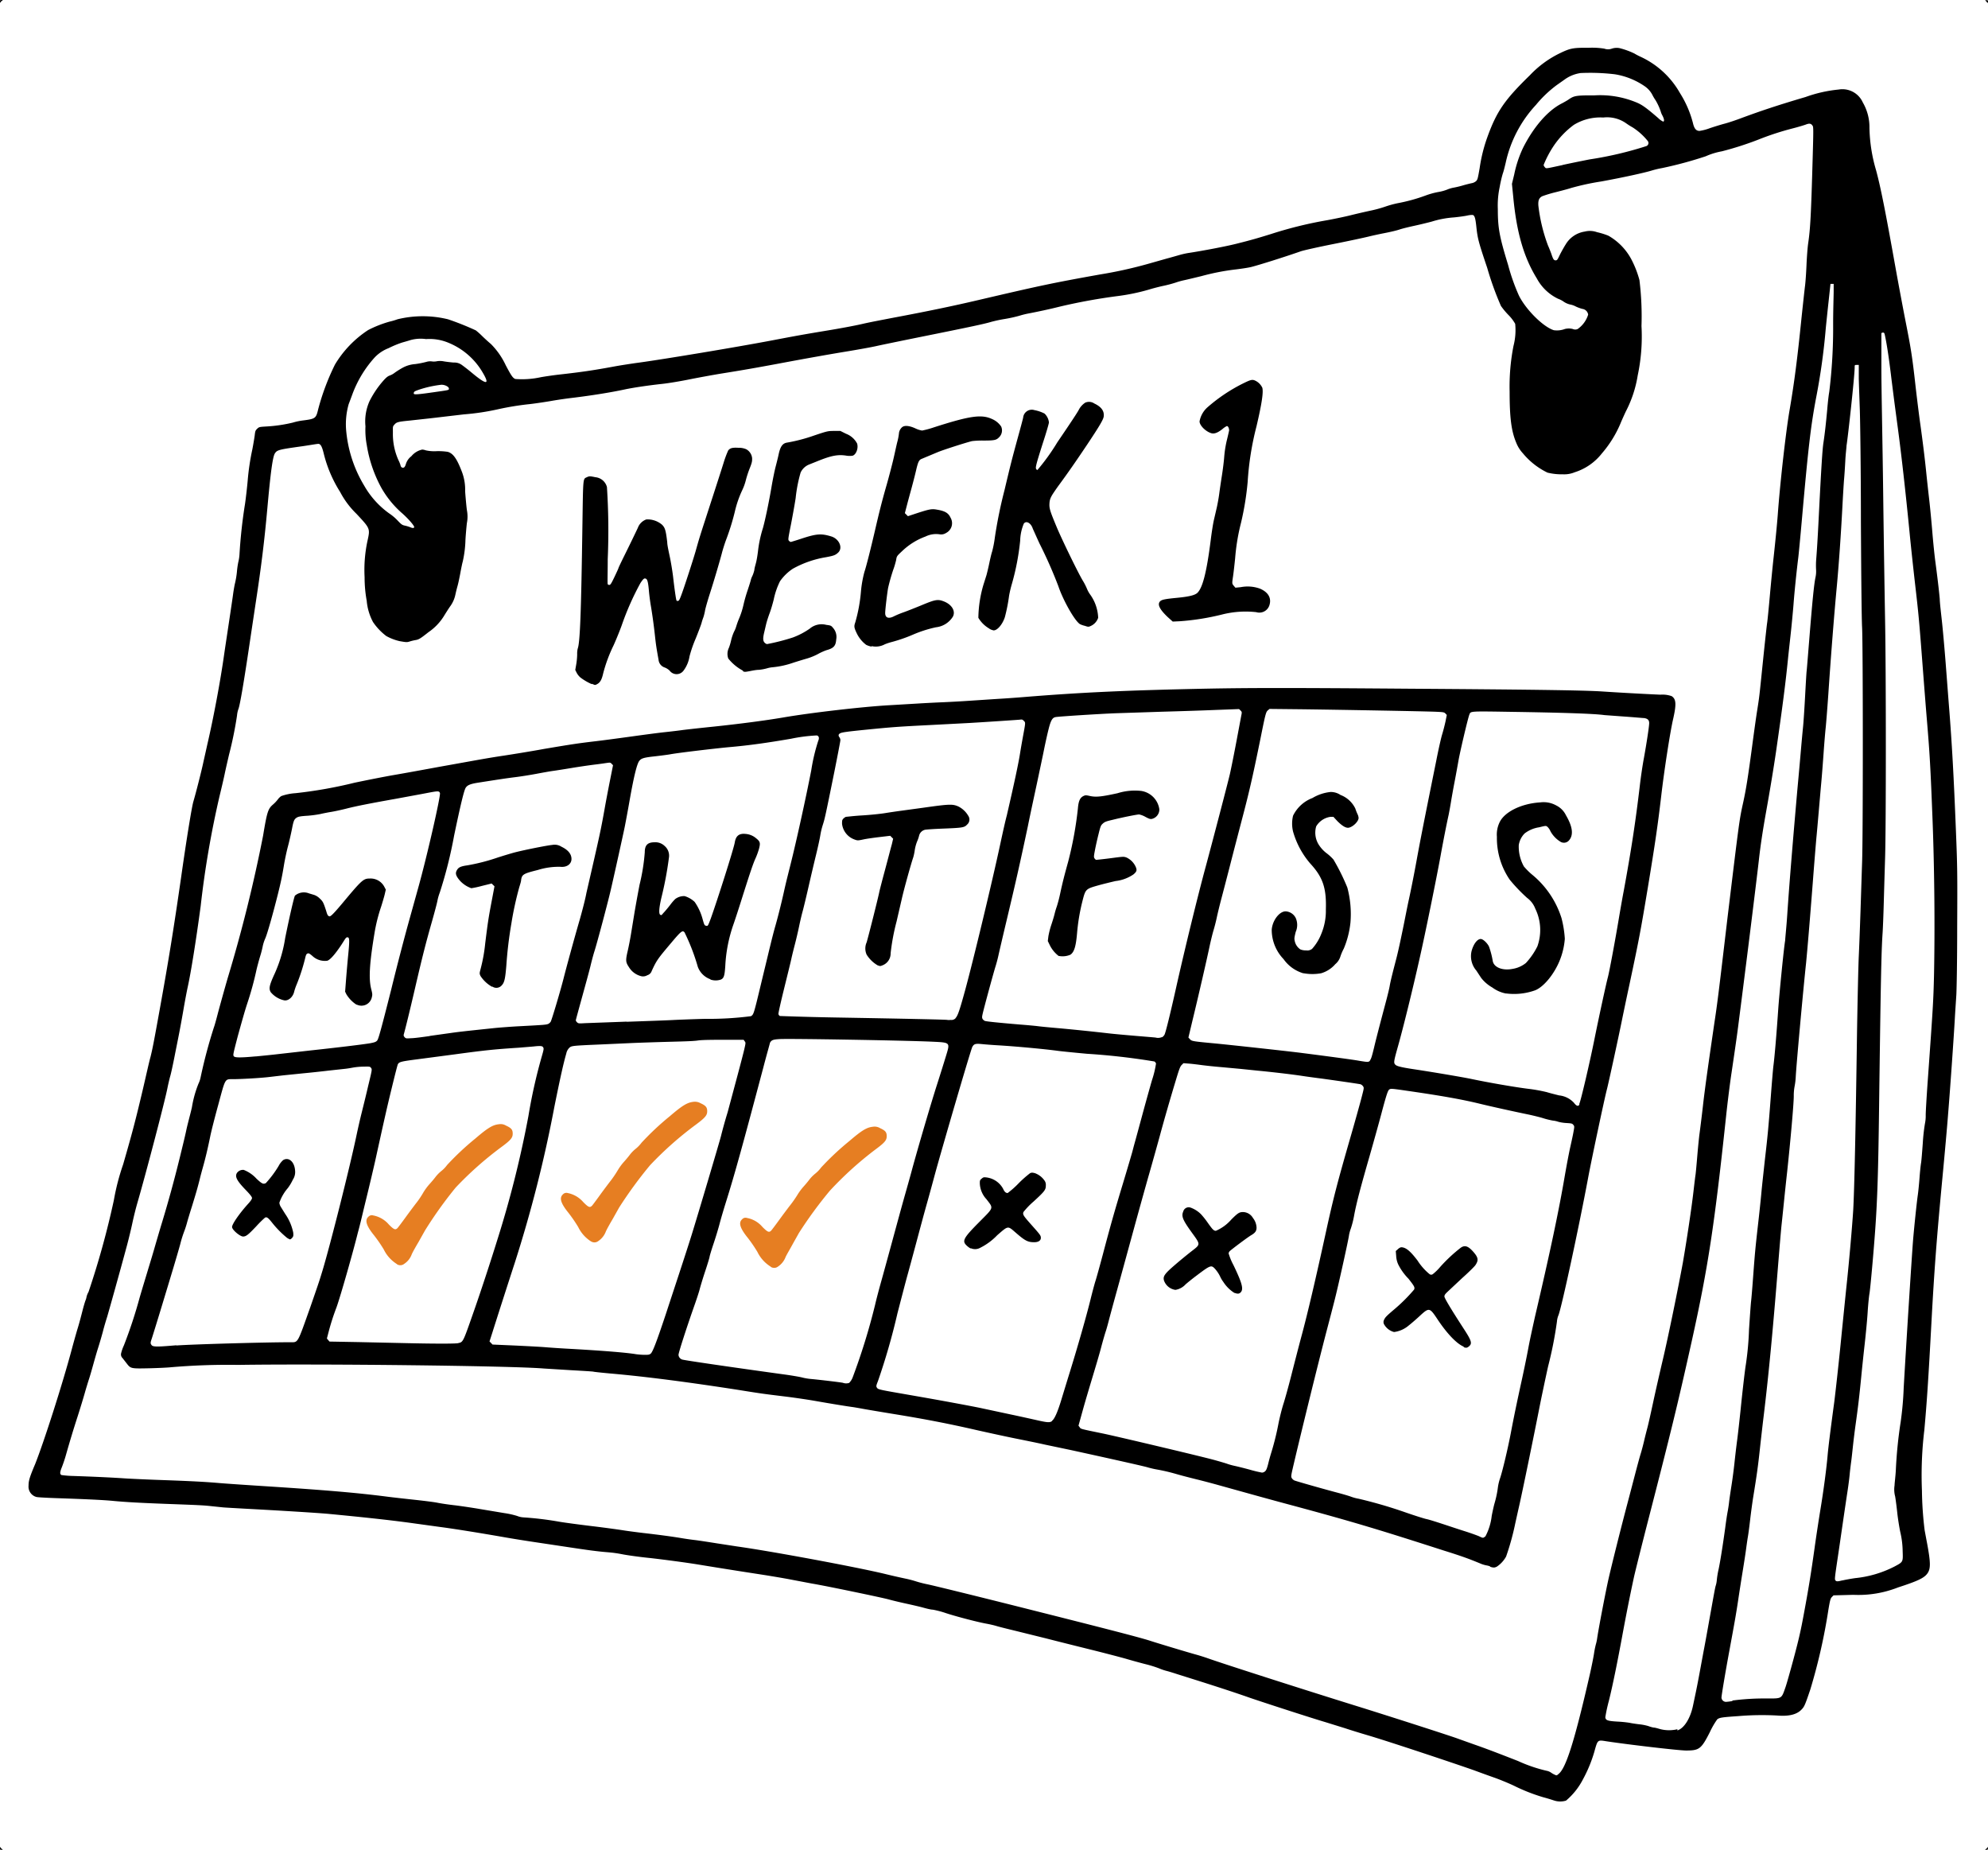 <svg id="Layer_1" data-name="Layer 1" xmlns="http://www.w3.org/2000/svg" viewBox="0 0 300 279.09"><defs><style>.cls-1{fill:#e67e22;}</style></defs><path d="M448.86,489.2c0-.2,0-.21.09-.09a.69.69,0,0,0,.24.24c.13.08.11.09-.09.1s-.25,0-.24-.25Zm299.66.15a.69.69,0,0,0,.24-.24c.08-.12.09-.11.09.09s0,.25-.24.25-.22,0-.09-.1ZM683.34,482c-.35-.12-1.06-.34-1.6-.48a27.35,27.35,0,0,1-4.42-1.74c-.87-.41-2.17-.94-2.88-1.19s-2.13-.76-3.15-1.14c-2.83-1-12.93-4.37-16-5.27-1.09-.32-2.65-.8-3.45-1.07l-3-.93c-2.09-.62-8.16-2.58-11.3-3.64-2.82-1-6.7-2.23-8.77-2.88l-2.35-.74c-.58-.19-1.3-.41-1.6-.48a8.33,8.33,0,0,1-1.06-.37,17.83,17.83,0,0,0-2-.62c-.83-.21-2.13-.57-2.88-.79s-3.23-.87-5.49-1.43-5.26-1.31-6.65-1.67l-4.65-1.15c-1.17-.28-2.45-.6-2.84-.72s-1.06-.27-1.5-.35c-1.31-.23-4.6-1.09-6.12-1.59a14,14,0,0,0-2-.53c-.29,0-1-.18-1.5-.32s-1.73-.42-2.65-.62-2.07-.48-2.57-.62c-.85-.24-9.25-2-11.53-2.38l-3.11-.59c-1.13-.22-3.22-.57-4.65-.79-3.78-.58-6.83-1.07-9.2-1.46-1.94-.32-5.19-.75-7.36-1-1.61-.16-3.58-.43-4.45-.61a18.3,18.3,0,0,0-2-.27c-1.61-.13-2.94-.31-6.24-.81l-5-.75c-1.14-.17-3.1-.48-4.34-.7-3.78-.66-7.56-1.27-9.7-1.55l-4.21-.58c-3.73-.52-8.46-1-12.76-1.41-1.67-.15-7-.48-12.23-.76-1.78-.1-3.43-.19-3.67-.22l-1.64-.17c-1.28-.14-1.71-.16-7.09-.36-3.89-.15-5.88-.26-7.8-.44-1.41-.14-4-.26-8.37-.41-1.56-.05-3-.13-3.19-.18a1.61,1.61,0,0,1-1.2-1.73c0-.73.17-1.29,1-3.25,1.35-3.41,4.06-11.89,5.44-17,.34-1.28.79-2.88,1-3.56s.51-1.82.69-2.53.4-1.44.48-1.63a2.17,2.17,0,0,0,.14-.5,2.8,2.8,0,0,1,.3-.74,126.75,126.75,0,0,0,3.82-13.83,34.42,34.42,0,0,1,1.4-5.4c1.41-4.88,1.87-6.65,2.95-11.21.51-2.17,1-4.4,1.18-5,.31-1.25.5-2.22,1.41-7.27,1.32-7.3,2.07-11.94,3.2-19.76.85-6,1.63-10.74,1.86-11.51.38-1.29,1.17-4.39,1.46-5.72.17-.78.45-2,.62-2.79.95-4.06,2-9.67,2.57-13.73.13-.9.45-3,.71-4.74s.54-3.6.62-4.21.22-1.43.32-1.82a13.18,13.18,0,0,0,.27-1.63,13,13,0,0,1,.21-1.49A6.33,6.33,0,0,0,485,294a75.87,75.87,0,0,1,.84-7.64c.13-.91.31-2.49.4-3.52a36.5,36.5,0,0,1,.7-4.68c.15-.78.31-1.74.36-2.12.07-.65.11-.74.38-1s.34-.27,1.3-.33a22.25,22.25,0,0,0,4.07-.59,9.13,9.13,0,0,1,1.5-.32c1.91-.24,2-.32,2.32-1.67a35.62,35.62,0,0,1,2.54-6.77,16.09,16.09,0,0,1,5-5.2,17,17,0,0,1,3.26-1.28,9.6,9.6,0,0,0,1.18-.35,16.08,16.08,0,0,1,7.61,0,41.92,41.92,0,0,1,4.21,1.68,11.35,11.35,0,0,1,1,.9c.44.42,1,.93,1.26,1.14a11.34,11.34,0,0,1,2.25,3.22c.84,1.59,1.06,1.91,1.44,2.07a13.32,13.32,0,0,0,3.86-.27c.66-.12,1.92-.3,2.79-.4,3.34-.37,5.2-.65,8.08-1.18.94-.18,2.75-.46,4-.63,3.8-.52,14.67-2.33,19.84-3.31,3.89-.74,4.82-.91,8.5-1.52,1.78-.29,4.17-.73,5.32-1s3.26-.66,4.69-.94c5.34-1,9.27-1.83,12.76-2.65,9.37-2.19,11.2-2.58,18.34-3.86a65.49,65.49,0,0,0,7.13-1.56l2.93-.83c.68-.18,1.58-.44,2-.56a12,12,0,0,1,1.46-.32c1.81-.27,5.72-1,7.34-1.43,2-.5,3-.79,5-1.41a61.07,61.07,0,0,1,8.5-2.09c1.2-.22,2.8-.56,3.55-.75s2.05-.49,2.88-.67a18.75,18.75,0,0,0,2.27-.61,15.33,15.33,0,0,1,1.91-.53,26,26,0,0,0,4.19-1.15,11.56,11.56,0,0,1,1.94-.54,6.71,6.71,0,0,0,1.33-.36,4.82,4.82,0,0,1,1-.3,13.85,13.85,0,0,0,1.44-.35c.49-.14,1.06-.28,1.27-.32a1.44,1.44,0,0,0,.64-.29c.25-.23.28-.33.57-2a23.6,23.6,0,0,1,1.15-4.63c1.41-3.91,2.6-5.64,6.43-9.37a15.54,15.54,0,0,1,4.65-3.38c1.47-.7,1.91-.78,4.2-.76a11.52,11.52,0,0,1,2.38.13,1.67,1.67,0,0,0,1.13,0,2.31,2.31,0,0,1,1.16-.08,11.72,11.72,0,0,1,2.24.81,8.92,8.92,0,0,0,.89.47,13.16,13.16,0,0,1,6,5.51,15.8,15.8,0,0,1,1.95,4.5c.2.86.48,1.2,1,1.2a7.6,7.6,0,0,0,1.5-.39c.63-.22,1.67-.54,2.31-.71s1.79-.56,2.57-.86c2.72-1,5.19-1.85,9.61-3.15a20.54,20.54,0,0,1,5-1.13,3.37,3.37,0,0,1,3.65,1.95,7.43,7.43,0,0,1,1,3.84,24.12,24.12,0,0,0,1,6.39c.69,2.56,1.38,6,2.92,14.62.47,2.61,1.15,6.23,1.51,8.06.77,3.91,1,5.09,1.55,10.1.24,2.07.56,4.61.71,5.63.36,2.6.67,5.1.88,7.18.1,1,.3,2.82.45,4.12s.36,3.54.48,5,.32,3.4.44,4.3c.29,2.16.56,4.42.67,5.67,0,.56.2,2.17.35,3.59s.39,4.14.54,6.07.36,4.73.48,6.24c.47,5.86.74,10.78,1.07,19.09.22,5.46.23,6.28.19,14.57,0,5.15-.08,9.37-.13,10.2s-.17,2.49-.24,3.81c-.16,2.72-.64,9.72-1,14.13-.12,1.63-.5,5.88-.84,9.44-.9,9.47-1.25,14.16-1.68,22.1-.45,8.4-.7,12.15-1.07,16.17a56.71,56.71,0,0,0-.36,9.1,53.66,53.66,0,0,0,.41,6c.07.37.24,1.3.39,2.08.51,2.78.53,3.69.05,4.4s-1.45,1.17-4.47,2.15a16.31,16.31,0,0,1-6.72,1.11l-3,.08-.25.25c-.21.23-.27.42-.52,1.89a87.12,87.12,0,0,1-2.73,12.05c-.81,2.4-.91,2.63-1.38,3.09-.69.69-1.83,1-3.63.85a42.3,42.3,0,0,0-5.87.09c-2.48.17-2.82.22-3.17.49a11.89,11.89,0,0,0-1.12,1.94c-1.29,2.53-1.59,2.76-3.58,2.76-1.1,0-8.7-.89-12-1.39-1.39-.22-1.33-.28-1.87,1.66a20.8,20.8,0,0,1-1.71,4.11,10.41,10.41,0,0,1-2.54,3.18,3,3,0,0,1-2-.09Zm.51-3.87c1.18-.5,2.51-4.59,4.93-15.17.24-1.07.53-2.48.63-3.14a13.23,13.23,0,0,1,.27-1.35,6.66,6.66,0,0,0,.21-1c.22-1.48,1.26-6.92,1.7-8.87s1.88-7.72,2.91-11.6c.37-1.39.88-3.36,1.15-4.39s.62-2.34.8-2.92.41-1.48.53-2,.34-1.39.49-1.95.54-2.32.88-3.9,1-4.48,1.46-6.43c.84-3.56,2.3-10.73,3-14.53.59-3.41,1.31-8.19,1.6-10.72.15-1.31.29-2.45.31-2.52s.14-1.31.26-2.76.28-3,.35-3.5.3-2.31.5-4.06c.33-3,1-7.54,1.72-12.5.46-3,.64-4.45,2-16,1.82-15,1.77-14.67,2.39-17.5.42-1.95.68-3.56,1.29-8.09.29-2.19.64-4.72.79-5.63.35-2.24.3-1.83.89-7.59.29-2.83.57-5.38.62-5.67s.23-2.09.4-4,.41-4.35.53-5.45c.33-3,.56-5.39.67-6.82.35-4.82,1.21-12.43,1.76-15.68.73-4.23,1.2-7.87,1.82-14,.23-2.17.47-4.38.54-4.91s.17-1.94.22-3.13.16-2.67.26-3.33c.32-2.19.43-4.25.67-12.77.12-4.23.12-4.71,0-4.9-.23-.36-.47-.41-1-.21-.25.1-1.15.37-2,.59a42.26,42.26,0,0,0-5.16,1.68,48.58,48.58,0,0,1-5.54,1.78,10.61,10.61,0,0,0-2.44.75,60,60,0,0,1-6.54,1.77,14.78,14.78,0,0,0-1.64.39c-1.07.33-4.4,1.06-7.59,1.64a37.8,37.8,0,0,0-4.6,1c-.15.06-1.1.32-2.12.58a19.79,19.79,0,0,0-2.16.64c-.5.24-.66.64-.6,1.44a25.41,25.41,0,0,0,1.45,6c.19.42.41,1,.5,1.24.27.83.38,1,.65,1s.31-.16.72-1c.27-.51.62-1.13.78-1.37A4.06,4.06,0,0,1,688,245.3a3.19,3.19,0,0,1,1.86.09,11,11,0,0,1,1.71.53,8.94,8.94,0,0,1,3.44,3.51,15.2,15.2,0,0,1,1.25,3.18,44.66,44.66,0,0,1,.31,6.95A28.32,28.32,0,0,1,696,267a17.8,17.8,0,0,1-1.8,5.45c-.26.56-.63,1.37-.8,1.8a17,17,0,0,1-2.8,4.51,8.43,8.43,0,0,1-4.1,2.85,4.14,4.14,0,0,1-1.81.31,8.88,8.88,0,0,1-2.3-.25,11,11,0,0,1-3.72-2.92,5.12,5.12,0,0,1-1-1.59c-.74-1.75-1-3.75-1-7.73a31.83,31.83,0,0,1,.58-6.86,9.53,9.53,0,0,0,.26-3.35,6.17,6.17,0,0,0-1-1.32,10.89,10.89,0,0,1-1.15-1.38,45.73,45.73,0,0,1-2.07-5.74c-1.32-3.92-1.45-4.42-1.64-6.2-.14-1.31-.25-1.68-.54-1.79a3.15,3.15,0,0,0-.82.09c-.37.08-1.28.21-2,.28a14.54,14.54,0,0,0-3.36.63c-.59.16-1.74.44-2.57.62s-1.87.43-2.31.58-1.43.38-2.21.53-1.88.39-2.44.53-2.91.65-5.23,1.11-4.51.95-5,1.11c-2.36.83-6.39,2.1-7.53,2.38-.41.1-1.45.26-2.3.36a35,35,0,0,0-5.14,1c-1,.24-2.13.52-2.61.62a10.89,10.89,0,0,0-1.33.37,18.55,18.55,0,0,1-1.81.48c-.75.16-1.73.42-2.17.56a30.82,30.82,0,0,1-4.84,1,86.39,86.39,0,0,0-8.73,1.6c-1.37.35-3.4.78-4.56,1a12.86,12.86,0,0,0-1.46.36,21.26,21.26,0,0,1-2.17.48,20.37,20.37,0,0,0-2.11.45c-.95.29-3.11.75-10.16,2.17-3.17.64-6.38,1.3-7.13,1.47s-2.59.5-4.08.75c-2.88.47-6.38,1.09-10.9,1.94-3.34.62-5.17.94-8.42,1.46-1.34.22-3.53.62-4.87.89s-3.12.57-4.07.67c-2.13.23-4.4.57-5.66.84-2.08.45-5.15.94-8,1.28-.85.1-2.21.3-3,.44s-2.3.37-3.32.49a42.78,42.78,0,0,0-4.66.75,36.51,36.51,0,0,1-5.29.8l-4.94.58-3.19.35c-1.73.17-2,.23-2.31.58s-.26.28-.26,1.31a9.58,9.58,0,0,0,.84,4.09,4.38,4.38,0,0,1,.31.77.48.48,0,0,0,.2.33c.29.11.46,0,.62-.55a2.35,2.35,0,0,1,.82-1.15,2.9,2.9,0,0,1,1.64-1,2,2,0,0,1,.55.12,6,6,0,0,0,1.63.12,9.5,9.5,0,0,1,1.66.1c.83.23,1.41,1.06,2.18,3.11a7.51,7.51,0,0,1,.45,2.84c.08,1.09.2,2.39.27,2.87a5,5,0,0,1,0,1.9c-.07.57-.17,1.71-.22,2.54a16.66,16.66,0,0,1-.41,3.3c-.07.23-.23,1-.35,1.66s-.31,1.58-.43,2-.26,1-.32,1.28a4.59,4.59,0,0,1-.83,1.86c-.2.29-.58.88-.83,1.29a8.15,8.15,0,0,1-2.41,2.56c-1.26,1-1.48,1.12-2,1.2a7,7,0,0,0-.82.2c-.43.14-.51.13-1.55-.05a7.63,7.63,0,0,1-2-.77,8.9,8.9,0,0,1-2-2.11,8.32,8.32,0,0,1-.95-3.2,19.59,19.59,0,0,1-.32-3.56,20.79,20.79,0,0,1,.43-5.46c.42-1.9.43-1.87-1.64-4.09a13,13,0,0,1-2.48-3.31,19.52,19.52,0,0,1-2.49-5.86c-.28-1.13-.51-1.48-.93-1.39-.12,0-1.1.17-2.17.33-3.67.51-3.92.57-4.26,1.1s-.66,3-1.14,8.33c-.43,4.8-.92,8.79-1.74,14.13-.24,1.59-.66,4.38-.93,6.2-.84,5.67-1.44,9.21-1.68,9.87a3.81,3.81,0,0,0-.22,1,58.05,58.05,0,0,1-1.21,5.93c-.21.9-.51,2.2-.65,2.88s-.48,2.14-.75,3.24a144.27,144.27,0,0,0-2.88,16.74c-.71,5.28-1.47,10-1.95,12.18-.14.63-.42,2.11-.62,3.28s-.5,2.8-.66,3.63-.49,2.46-.72,3.63-.51,2.47-.63,2.88-.31,1.23-.43,1.82c-.36,1.88-3.19,12.7-4.57,17.45-.24.83-.57,2.19-.74,3s-.53,2.3-.79,3.27c-1.19,4.42-2.76,10-3,10.81-.16.49-.44,1.43-.61,2.09s-.51,1.83-.76,2.61-.59,2-.76,2.61-.45,1.6-.61,2.08-.46,1.47-.66,2.18-.68,2.28-1.07,3.5c-.67,2.07-1.11,3.53-1.77,5.84-.15.54-.42,1.33-.59,1.76-.32.79-.33,1.06-.05,1.2a15.49,15.49,0,0,0,1.83.14c2.92.1,5.6.22,7.67.36,1.09.07,3.73.19,5.85.26,4.41.16,6.43.27,8.5.45.81.07,4,.29,7,.48,9.15.59,13.85,1,18.21,1.56.92.12,2.82.33,4.21.48s2.92.34,3.41.44,1.6.27,2.48.37,2.65.36,3.94.58l3.72.62a12.67,12.67,0,0,1,1.93.43,3.07,3.07,0,0,0,1,.22,49.24,49.24,0,0,1,5.41.66c.76.13,3,.43,5,.67s4.05.53,4.61.62,1.9.27,3,.4c2.52.29,4.35.54,5.62.75.57.1,1.52.24,2.13.31s2.09.3,3.28.49l3.19.49c5.21.73,17.68,3.05,22.15,4.11,1,.25,2.46.58,3.14.72a15.71,15.71,0,0,1,1.69.44,17.7,17.7,0,0,0,1.73.44c.7.14,7,1.68,13.91,3.42,11.91,3,17.8,4.5,19.62,5.08,1.25.41,6.11,1.87,7.09,2.13.49.14,1.22.37,1.64.52,2.3.82,14.08,4.6,22.41,7.19,4.39,1.36,14.52,4.61,15.51,5l2.3.82c1.72.6,3.33,1.21,6.6,2.49a22.49,22.49,0,0,0,4.29,1.47,1.78,1.78,0,0,1,.68.27,3.42,3.42,0,0,0,.82.43l.31-.11Zm-10.08-31.43a3.48,3.48,0,0,0-.65-.17,4.53,4.53,0,0,1-.93-.3c-1.46-.6-2.47-1-5.42-1.92-9.32-3-13.37-4.25-22.68-6.76-4-1.07-5.59-1.52-11.49-3.16-.86-.24-2.3-.62-3.2-.84s-2.21-.56-2.91-.76a28.72,28.72,0,0,0-3.22-.75c-.38-.07-.95-.21-1.25-.3-.66-.21-8.8-2-11.6-2.61l-3.86-.81c-1-.23-3.08-.65-4.52-.94s-4-.85-5.74-1.24c-4.36-1-7.75-1.65-12.2-2.38-2.09-.34-4.35-.72-5-.84s-1.4-.25-1.64-.28c-.79-.1-3.58-.56-5.61-.92-1.08-.19-3.11-.49-4.51-.66-3.43-.42-3.52-.43-7.07-1-7.1-1.1-13.79-2-19.38-2.48-1.3-.12-2.41-.24-2.48-.27s-1.57-.12-3.35-.22l-4.21-.26c-4.73-.4-33.27-.73-46.07-.54a100.66,100.66,0,0,0-10.19.36c-.48.05-1.94.12-3.23.15-2.76.06-2.78.05-3.38-.73l-.64-.82a.75.75,0,0,1-.2-.72,6.19,6.19,0,0,1,.42-1.19,70.48,70.48,0,0,0,2.38-7.23c.45-1.54,1-3.33,1.2-4s.63-2.06.93-3.1.87-3,1.28-4.34c.91-3,1.79-6.2,2.62-9.57.34-1.39.81-3.29,1-4.21s.63-2.48.85-3.46a16.52,16.52,0,0,1,1-3.59,4,4,0,0,0,.31-.92,76,76,0,0,1,2-7.53c.1-.25.35-1.15.57-2s.89-3.27,1.49-5.36a221.52,221.52,0,0,0,5.37-21.58c.6-3.61.74-4.05,1.49-4.7a5.17,5.17,0,0,0,.73-.77,2.24,2.24,0,0,1,.52-.51,8.06,8.06,0,0,1,2.17-.44,67.63,67.63,0,0,0,8.91-1.58c2-.42,4.64-.94,5.93-1.16s4.38-.78,6.87-1.24c5.61-1,7.06-1.29,9.75-1.69,1.17-.18,3.88-.61,6-1,4.39-.74,5.07-.84,7.75-1.16,1.05-.12,3.44-.44,5.32-.7s4.19-.57,5.14-.67,2.12-.24,2.61-.31,2.64-.31,4.79-.53c4-.42,7.79-.92,10.45-1.37,4.22-.73,12-1.63,16.08-1.86l4.57-.27c.78-.05,2.37-.13,3.54-.18s2.94-.15,3.94-.22l4.08-.27c1.24-.07,3.21-.21,4.38-.31,8.65-.7,15.47-1,26.89-1.24,7.22-.14,13.08-.14,31.19,0,19,.13,26.42.24,29.06.42,2.07.14,6.35.38,8.7.48a4.18,4.18,0,0,1,1.7.22c.69.45.74,1.21.2,3.56-.45,2-1.33,7.67-1.78,11.56-.49,4.18-.9,7.05-2,13.69-1.07,6.45-1.34,7.9-2.78,14.66-.51,2.36-1,4.74-1.11,5.27-.45,2.26-2.07,9.74-2.31,10.63-.37,1.42-2.3,10.49-2.83,13.34-1.38,7.38-4,19.57-4.48,20.72a3.15,3.15,0,0,0-.22.94,59.45,59.45,0,0,1-1.34,6.78c-.49,2.22-1.07,5-1.28,6.07-.89,4.54-2.61,12.91-3.09,15-.21.93-.49,2.18-.62,2.79a38.64,38.64,0,0,1-1.34,4.8,4.36,4.36,0,0,1-1.4,1.53c-.37.18-.51.17-1.07,0Zm-.8-4.45a8.64,8.64,0,0,0,1-3.2c.13-.66.32-1.53.44-1.93a15.31,15.31,0,0,0,.5-2.42,7.5,7.5,0,0,1,.31-1.28c.35-1,1.17-4.43,1.64-6.9s.89-4.5,1.63-7.87c.27-1.23.73-3.42,1-4.88s.75-3.58,1-4.72c2.29-9.78,3.62-16.07,4.51-21.31.27-1.56.63-3.45.8-4.21s.4-1.79.49-2.3c.17-.91.17-.94,0-1.15s-.24-.23-1-.28a6.27,6.27,0,0,1-1.24-.18,3.69,3.69,0,0,0-.85-.19,11.3,11.3,0,0,1-1.37-.33c-.48-.16-1.51-.41-2.29-.58-2.48-.51-5.89-1.27-7.4-1.64-2.62-.64-5.76-1.2-10.9-1.94-2.32-.34-2.49-.35-2.7-.22s-.36.42-1.2,3.58c-.39,1.48-1.21,4.41-1.81,6.51-1.24,4.31-2,7.09-2.35,9.07a13.89,13.89,0,0,1-.48,1.86,5.5,5.5,0,0,0-.27,1c-.06.58-1.54,7.28-2.1,9.5-.19.78-.79,3.07-1.32,5.09-1.25,4.78-3.9,15.54-5.06,20.53-.26,1.14-.28,1.28-.16,1.5a1,1,0,0,0,.39.36c.27.12,4.59,1.35,6.81,1.93.67.18,1.48.42,1.79.54a6.61,6.61,0,0,0,1.14.3,69.33,69.33,0,0,1,6.88,2c1.43.5,3,1,3.36,1.07s1.45.42,2.31.7,2.37.79,3.36,1.1,2,.68,2.26.8c.56.27.61.28.89,0Zm-3.19-28.7c-1-.38-2.49-1.87-4-4.15-1.19-1.79-1.26-1.8-2.69-.48-.55.51-1.29,1.15-1.63,1.41a4.22,4.22,0,0,1-2.23,1,2.42,2.42,0,0,1-1.53-1.21.71.71,0,0,1,0-.58c.18-.41.33-.58,1.42-1.51a25.57,25.57,0,0,0,3.14-3.11c.14-.34,0-.54-.85-1.63a8.46,8.46,0,0,1-1.55-2.16,3.5,3.5,0,0,1-.31-1.29l-.06-.73.33-.29a1.11,1.11,0,0,1,.47-.28c.7,0,1.36.53,2.48,2a8.7,8.7,0,0,0,1.81,2.05.41.41,0,0,0,.51,0,7.93,7.93,0,0,0,1.12-1.1,23.34,23.34,0,0,1,3.1-2.89c.61-.41,1.11-.25,1.9.65s.76,1.29.29,2c-.13.19-1,1.06-2,1.95l-2.2,2.06c-.37.35-.47.5-.47.71s.79,1.59,2.92,4.87c1.18,1.81,1.3,2.22.79,2.65-.29.24-.42.26-.83.12Zm-30,18.78c.17-.15.28-.43.46-1.13.12-.51.34-1.29.48-1.73a40.77,40.77,0,0,0,1.07-4.34c.2-1,.54-2.32.76-3s.74-2.55,1.15-4.16,1.11-4.34,1.57-6.05c.89-3.28,2.18-8.79,3.69-15.72,1.13-5.15,1.7-7.35,3.68-14.22.72-2.48,1.47-5.19,1.68-6,.39-1.5.39-1.5.22-1.74a.82.82,0,0,0-.37-.29c-.3-.07-3.55-.54-5.87-.86-1.12-.14-2.56-.34-3.19-.44-1.64-.24-4.62-.58-6.42-.75l-2.62-.27-2.83-.26c-1-.08-2.32-.22-3-.31s-1.56-.2-2-.23l-.79-.06-.27.27c-.22.22-.36.58-.81,2.07-.91,3-1.86,6.29-2.51,8.71-.35,1.27-1.06,3.82-1.59,5.67s-1.6,5.7-2.38,8.55-1.87,6.84-2.43,8.86-1.14,4.16-1.29,4.75-.35,1.3-.45,1.59-.43,1.41-.71,2.48-.86,3-1.27,4.36-1.06,3.53-1.44,4.89l-.69,2.49.18.24c.19.27,0,.22,3.54.95,2.07.43,15,3.49,16.82,4,.83.23,1.71.49,1.95.58a9.83,9.83,0,0,0,1.1.3c.37.08,1.39.33,2.27.57a18.37,18.37,0,0,0,1.83.44.74.74,0,0,0,.46-.19Zm-4.63-26.89a5.45,5.45,0,0,1-1.69-1.68,4.13,4.13,0,0,1-.45-.75,5,5,0,0,0-.87-1.29c-.51-.51-.66-.46-2.76,1.13-.56.42-1.28,1-1.6,1.28a2.66,2.66,0,0,1-1.54.84,2.13,2.13,0,0,1-1.73-1.42c-.17-.63.09-1,1.67-2.36.74-.64,1.84-1.54,2.43-2,1.45-1.12,1.45-1,.1-2.87s-1.61-2.45-1.29-3.18a.85.85,0,0,1,1.11-.58,4.25,4.25,0,0,1,1.57,1,12.29,12.29,0,0,1,1,1.26c.71,1,.91,1.24,1.24,1.24a6.45,6.45,0,0,0,2.32-1.69c1-1,1.22-1.14,1.79-1.14a1.77,1.77,0,0,1,1.49.9,2.47,2.47,0,0,1,.54,1.46c0,.49-.21.78-.79,1.12s-3.13,2.26-3.29,2.45a1,1,0,0,0-.14.29,9.15,9.15,0,0,0,.73,1.77c1.39,2.89,1.59,3.75,1,4.21-.2.15-.44.14-.8,0Zm-27.53,19.28c.38-.29.81-1.26,1.35-3,.27-.89.89-2.92,1.38-4.5,1.22-3.95,2.46-8.31,3.09-10.86.29-1.18.63-2.43.75-2.79s.6-2.09,1.07-3.85c1.22-4.61,1.73-6.42,3.1-10.94.67-2.22,1.27-4.27,1.35-4.56s.24-.93.38-1.42.63-2.3,1.09-4,1.15-4.19,1.52-5.47a14.62,14.62,0,0,0,.61-2.52.64.64,0,0,0-.25-.3,100.87,100.87,0,0,0-10.16-1.16c-1.87-.17-3.85-.37-4.38-.44-2.14-.29-6.39-.68-9.08-.84-.91-.05-2-.14-2.48-.19-.93-.09-1.13,0-1.37.43s-4.63,15.5-5.64,19.2c-.25.93-.81,3-1.24,4.52s-1.18,4.33-1.67,6.16-1.05,3.9-1.25,4.61-.87,3.28-1.5,5.71a98.31,98.31,0,0,1-2.94,10.22c-.3.75-.3.82-.1,1.07s.91.33,6.89,1.38c3.7.65,7.65,1.39,8.77,1.63l4.39.94c1.29.27,3,.65,3.85.84,1.78.41,2.14.43,2.47.17Zm-12.3-26a3,3,0,0,1-.6-.45c-.72-.69-.46-1.15,2-3.62,2.15-2.17,2.08-1.95,1-3.36a3.71,3.71,0,0,1-1-2.38c0-.4,0-.5.26-.71s.29-.25.78-.19a3.33,3.33,0,0,1,2.47,1.7c.2.46.41.65.69.65a13.33,13.33,0,0,0,1.63-1.44,16.52,16.52,0,0,1,1.76-1.56c.24-.1.35-.09.72,0a3,3,0,0,1,1.41,1.06,1.11,1.11,0,0,1,.24.82c0,.64-.19.88-1.87,2.42a11.24,11.24,0,0,0-1.5,1.56c-.16.39,0,.59,1.25,2s1.37,1.54,1.37,1.91-.33.65-1,.65c-1,0-1.41-.24-2.86-1.5-1.15-1-1.06-1-2.72.44a9.25,9.25,0,0,1-2.57,1.9,1.58,1.58,0,0,1-1.41.07Zm-18.29,20.25a2.25,2.25,0,0,0,.49-.76,96,96,0,0,0,3.4-11c.16-.71.56-2.24.89-3.41s1.08-3.92,1.68-6.12,1.39-5.11,1.78-6.49,1-3.52,1.32-4.74c1-3.61,2.77-9.65,3.69-12.51.47-1.46,1.06-3.36,1.32-4.21.65-2.15.73-2.07-2.18-2.21-3.83-.18-21.24-.48-22.89-.39-1,.06-1.25.14-1.48.57,0,.08-.49,1.75-1,3.72-3,11.29-4.28,16-5.67,20.4-.31,1-.74,2.44-.93,3.18s-.62,2.14-.94,3.09-.57,1.81-.57,1.89-.29,1.06-.66,2.17-.74,2.35-.84,2.75-.52,1.67-.93,2.82c-1.13,3.23-2.26,6.74-2.26,7.06a.81.81,0,0,0,.55.7c.35.12,7.34,1.14,15.24,2.23,1.21.16,2.48.38,2.83.47a8.57,8.57,0,0,0,1.31.23c1.07.09,4.54.5,4.87.58a1.46,1.46,0,0,0,1,0Zm-30-4.35c.32-.26.87-1.68,2.31-6,1-3.06,3-9.07,3.91-12s4.16-13.87,4.41-14.85c.14-.58.57-2.2,1-3.58,1-3.73,2.27-8.42,2.52-9.53.22-.95.22-1,.06-1.19l-.16-.23h-2.83c-1.55,0-3.4,0-4.11.11s-2.78.15-4.61.2-4.14.13-5.13.17l-4.83.22c-4.38.19-4.44.2-4.79.5a1.7,1.7,0,0,0-.47.9c-.39,1.31-.92,3.68-1.79,8a196.18,196.18,0,0,1-6,23.62c-.62,1.89-2.64,8.16-3.34,10.39l-.45,1.4.46.47,3.44.15c1.89.09,3.92.2,4.5.25s2.14.16,3.45.23c5.23.29,8.81.58,10.28.83a11.21,11.21,0,0,0,1.2.09c.66,0,.78,0,1-.19Zm-71.55-1.26c2.44-.18,13.38-.49,17.23-.49,1.17,0,1,.27,3-5.36,1.3-3.75,1.35-3.91,1.83-5.49,1.2-4,4.13-15.62,5.15-20.52.18-.85.5-2.26.72-3.14s.68-2.73,1-4.12c.61-2.51.61-2.53.45-2.75s-.2-.22-1.15-.2a10.08,10.08,0,0,0-1.63.15c-.35.07-.92.16-1.26.19l-2.39.26c-1,.12-2.65.3-3.73.4l-3.05.31-2.22.26c-1.27.15-4.05.31-5.36.32s-1.16-.25-2.29,3.93c-.52,1.89-1.06,4-1.21,4.78-.38,1.86-.72,3.27-1.09,4.58-.17.6-.39,1.42-.48,1.81-.32,1.28-.56,2.1-1.17,4.08-.34,1.07-.68,2.21-.76,2.52a14.35,14.35,0,0,1-.45,1.37,17.28,17.28,0,0,0-.56,1.82c-.15.56-.57,2-.94,3.24s-1.22,4.05-1.9,6.29-1.34,4.37-1.46,4.73c-.22.65-.22.72,0,1s1.24.21,3.71,0Zm16.68-16.25a15.12,15.12,0,0,1-2.32-2.38c-.53-.66-.74-.8-1-.65a16.71,16.71,0,0,0-1.3,1.29c-1.24,1.31-1.55,1.55-2,1.55s-1.66-1-1.66-1.44,1.13-2.07,2.43-3.5c.4-.44.58-.72.58-.87s-.25-.5-1-1.27c-1.33-1.38-1.62-2-1.25-2.54a1.12,1.12,0,0,1,1-.43,5.11,5.11,0,0,1,1.94,1.34c.81.75,1,.85,1.4.65a15.84,15.84,0,0,0,1.93-2.59,3,3,0,0,1,.68-.88c.84-.51,1.71.25,1.8,1.58a2.1,2.1,0,0,1-.34,1.38,7.08,7.08,0,0,1-.76,1.27,6.73,6.73,0,0,0-1.27,2.2,1.42,1.42,0,0,0,.2.6l.67,1.08a7.59,7.59,0,0,1,1.22,2.83c.05.54,0,.59-.17.8a.82.82,0,0,1-.31.23,2.18,2.18,0,0,1-.47-.25ZM518,413c.74-.14.73-.13,2.22-4.39,1.1-3.11,2.68-7.93,3.68-11.16a158.38,158.38,0,0,0,4.7-18.7,80.32,80.32,0,0,1,2-8.94c.33-1.14.34-1.25.22-1.44s-.31-.25-1.46-.12l-2.17.18c-3.71.24-5.15.39-9.65,1l-5.76.76c-2.4.31-2.69.39-2.88.74-.06.1-.47,1.72-.93,3.61-.77,3.17-1.07,4.51-2.48,10.92-.28,1.24-.88,3.8-1.34,5.67s-1,4.21-1.28,5.18c-.74,3-2.64,9.66-3.23,11.3a34.35,34.35,0,0,0-1.19,3.7l-.26,1,.39.46,4.43.08,7.3.16c4,.09,7.24.1,7.7,0ZM687.19,376.9c.26-.6,1.58-6.25,2.3-9.85.68-3.36,1.73-8.21,2-9.22.23-.84,1.14-5.75,1.68-9,.17-1,.49-2.86.71-4,1.14-6.19,1.79-10.44,2.44-15.95.14-1.22.41-3.07.61-4.12.41-2.26.8-4.82.8-5.3s-.25-.68-.75-.76c-.19,0-1.55-.13-3-.23l-3-.22c-1.47-.21-6.11-.37-14-.49-6.45-.1-6.17-.12-6.39.43s-1.44,5.73-1.65,7c-.13.73-.38,2.12-.57,3.1s-.43,2.31-.54,3-.27,1.55-.36,2c-.34,1.53-.79,3.83-1.23,6.25-.63,3.45-2.29,11.63-3.15,15.41-1.07,4.78-2.52,10.65-3.32,13.46-.54,1.91-.6,2.26-.42,2.5s.43.41,3,.79c2.83.43,7.21,1.17,8.55,1.45,2.56.54,6.36,1.2,8.46,1.47a23.9,23.9,0,0,1,2.93.52c.48.15,1.32.36,1.85.49a3.52,3.52,0,0,1,2.26,1.14c.35.48.66.56.8.22Zm-11.05-16.64a5,5,0,0,1-2.08-.91,5.67,5.67,0,0,1-1.68-1.44l-.73-1.11a3.33,3.33,0,0,1-.73-2.91c.28-1.08.86-1.86,1.39-1.86.35,0,1,.62,1.25,1.15a12.57,12.57,0,0,1,.56,2.15c.16,1,1.51,1.51,3,1.21a4.3,4.3,0,0,0,2-.88,10.63,10.63,0,0,0,1.74-2.52,7.34,7.34,0,0,0-.32-5.69,3.61,3.61,0,0,0-1.23-1.62,25,25,0,0,1-2.62-2.74,11.11,11.11,0,0,1-1.94-6.48,4.25,4.25,0,0,1,.41-2.19c.75-1.58,3.3-2.83,6.14-3a3.92,3.92,0,0,1,2.4.46,3.21,3.21,0,0,1,1.47,1.48c1,1.71,1.2,3,.42,3.84a1,1,0,0,1-1.26.15,4.24,4.24,0,0,1-1.5-1.58,2,2,0,0,0-.47-.68c-.22-.16-.23-.16-1.24.09a4.72,4.72,0,0,0-2.19.93,3.22,3.22,0,0,0-.88,1.75,6.14,6.14,0,0,0,.77,3.22,10.22,10.22,0,0,0,1.17,1.18,13.88,13.88,0,0,1,4.51,6.62A16.23,16.23,0,0,1,685,352a11,11,0,0,1-.75,3.22c-.79,2-2.36,4-3.72,4.55a9.41,9.41,0,0,1-4.36.48Zm-20.59,10.13c.2-.2.31-.52.67-2,.23-1,.78-3.11,1.21-4.74s1-3.69,1.15-4.57.64-2.73,1-4.12.77-3.42,1-4.52.6-3.07.89-4.38.81-3.93,1.15-5.81c.56-3.06,1-5.32,3-15.22.31-1.58.7-3.32.87-3.87s.39-1.42.5-1.93l.2-1-.2-.21c-.19-.2-.29-.22-1.37-.27-1.47-.07-14.06-.3-20.39-.38l-4.79-.05-.25.21c-.3.26-.37.54-1.13,4.33-1,4.9-1.57,7.53-2.61,11.48-.56,2.14-1.42,5.43-1.9,7.31s-1.1,4.25-1.37,5.27-.59,2.34-.71,2.92-.35,1.45-.49,1.91-.4,1.52-.58,2.35c-.36,1.75-1.72,7.67-2.6,11.28l-.6,2.52.23.25c.27.3.37.32,3.91.65,2.45.24,11,1.17,13,1.43,2.73.35,7.72,1,8.64,1.18,1.36.22,1.39.22,1.67-.06Zm-10-13.18a5.58,5.58,0,0,1-3-2.15,6.39,6.39,0,0,1-1.78-4.42c.1-1.4,1.15-2.78,2.1-2.78a1.81,1.81,0,0,1,1.52,1,2.59,2.59,0,0,1,0,2.1c-.22.9-.23,1-.14,1.41a2,2,0,0,0,.84,1.23,2.09,2.09,0,0,0,.87.15,1.15,1.15,0,0,0,.9-.23,7.41,7.41,0,0,0,1.4-2.29,9,9,0,0,0,.68-3.64c.1-3.25-.45-4.88-2.35-6.94a12.71,12.71,0,0,1-2.6-4.83,5.11,5.11,0,0,1,0-2.39,5.37,5.37,0,0,1,2.93-2.67,6.59,6.59,0,0,1,2.75-.91,2.63,2.63,0,0,1,1.48.45,4.08,4.08,0,0,1,2.24,2.06,6.71,6.71,0,0,0,.32.82,1.63,1.63,0,0,1,.17.58c0,.52-.82,1.34-1.48,1.48-.43.08-1-.27-1.73-1l-.59-.64-.44,0a3,3,0,0,0-2.16,1.44A3.41,3.41,0,0,0,648,338a4.92,4.92,0,0,0,1.09,1.12,7,7,0,0,1,1,.93,31.78,31.78,0,0,1,2.09,4.22,15.52,15.52,0,0,1,.47,5.29,13.88,13.88,0,0,1-1,3.91,7.84,7.84,0,0,0-.5,1.15,2.46,2.46,0,0,1-.79,1.21,4.48,4.48,0,0,1-2.13,1.37,7.31,7.31,0,0,1-2.64,0ZM487.46,369.75c1-.1,2.54-.25,3.36-.35l4.78-.54c4.37-.47,8.23-.94,9.17-1.11.62-.12.82-.19,1-.39s.46-1.12,2.13-7.72c1-4.11,2.16-8.44,2.48-9.6s1.05-3.77,1.6-5.76c1.3-4.64,3.41-13.89,3.27-14.27s-.33-.31-2.66.13l-4.06.75c-3.78.67-6,1.11-7.36,1.46-.78.2-1.81.42-2.3.5s-1.22.22-1.63.32a17.19,17.19,0,0,1-1.9.26c-1.24.08-1.51.14-1.79.35s-.4.42-.62,1.6c-.13.65-.4,1.87-.62,2.69s-.49,2.13-.61,2.88c-.25,1.54-.45,2.49-.9,4.3-.78,3.1-1.58,5.92-1.89,6.65a6,6,0,0,0-.4,1.21,14.3,14.3,0,0,1-.4,1.55c-.19.63-.43,1.53-.54,2a48.06,48.06,0,0,1-1.41,5.14c-.39,1.17-1,3.39-1.43,4.94-.71,2.73-.73,2.82-.57,3s.83.23,3.3,0Zm15.21-7.8a4.85,4.85,0,0,1-1.54-1.58l-.19-.39.14-1.83c.08-1,.22-2.65.32-3.66.22-2.23.21-2.67-.07-2.71s-.33.18-1,1.2c-.93,1.38-1.64,2.19-2.08,2.33a2.73,2.73,0,0,1-2.28-.75c-.45-.37-.54-.41-.72-.33s-.23.23-.36.78a29,29,0,0,1-1.24,3.83,8.43,8.43,0,0,0-.4,1.15c-.19.82-.91,1.43-1.53,1.29a3.65,3.65,0,0,1-2-1.22c-.33-.54-.22-1.05.63-2.89a20.74,20.74,0,0,0,1.55-5.31c.68-3.35,1.33-6.14,1.47-6.37a2.08,2.08,0,0,1,2.12-.34l.77.23a2.25,2.25,0,0,1,.84.53c.49.45.57.61,1,1.94.14.5.23.67.4.74s.28.14,2.07-2c2.88-3.45,3.13-3.68,4.07-3.68a2.34,2.34,0,0,1,2.23,1.27l.21.4-.16.7c-.09.38-.34,1.23-.55,1.89a24.81,24.81,0,0,0-1,4c-.75,4.53-.89,6.82-.5,8.38.2.78.2.89.1,1.28a1.6,1.6,0,0,1-2.27,1.1Zm11.08,4.7,3.15-.44c1.11-.16,1.9-.25,6.29-.71.9-.1,2.76-.24,4.12-.31,3.8-.2,4-.22,4.31-.36a1,1,0,0,0,.35-.33c.18-.34,1.51-4.81,1.94-6.53.36-1.43,1.6-6,2.44-8.87.35-1.24.83-3.05,1-4,2-8.69,2.16-9.41,2.71-12.48.24-1.37.64-3.46.88-4.65l.43-2.16-.21-.21a.42.42,0,0,0-.41-.17c-.11,0-1,.15-2,.27s-2.61.36-3.63.53-2.28.37-2.8.44-1.66.28-2.57.45-2.29.39-3.1.49c-1.3.16-2.41.33-5.67.84-1.14.18-1.59.37-1.84.76s-.74,2.38-1.75,7.21a66.5,66.5,0,0,1-2.16,8.59,7.62,7.62,0,0,0-.35,1.2c-.05.32-.43,1.76-.84,3.2-.94,3.31-1.41,5.14-2.58,10.18-.76,3.28-1.43,6-1.69,6.92a.5.5,0,0,0,.15.34c.19.2.24.2,1,.15.44,0,1.68-.17,2.75-.32Zm9.38-7.4a5,5,0,0,1-1.76-1.64c-.16-.36-.16-.39,0-1a24.5,24.5,0,0,0,.71-3.91c.38-3.06.48-3.77.95-6.24l.45-2.38-.43-.42-1.42.35a14.74,14.74,0,0,1-1.64.36,4.19,4.19,0,0,1-1.78-1.2c-.62-.75-.69-1.12-.32-1.65.22-.33.62-.48,1.49-.6a29.63,29.63,0,0,0,4.62-1.19c1-.32,2.15-.66,2.53-.76,1.56-.4,5-1.08,5.67-1.13a1.88,1.88,0,0,1,1.37.26c1,.48,1.52,1.09,1.53,1.84s-.66,1.31-1.68,1.2a10.57,10.57,0,0,0-3.4.48c-2.17.54-2.4.67-2.52,1.51,0,.22-.16.7-.27,1.06a49.7,49.7,0,0,0-1.2,5.5,62,62,0,0,0-.76,6.33c-.16,2-.29,2.58-.69,3a1.07,1.07,0,0,1-1.45.17Zm101.07,7.62a1.07,1.07,0,0,0,.39-.4c.18-.34.86-3.11,1.73-7,1.27-5.68,3.3-14,4.52-18.47,1-3.71,3.28-12.41,3.62-13.87.19-.85.64-3.08,1-5s.68-3.62.73-3.88c.09-.44.08-.48-.12-.69l-.23-.22-3.45.13c-1.89.08-5.56.2-8.14.27l-7,.23c-2.55.1-8.65.49-9.1.58s-.7.41-1.05,1.81c-.18.7-.5,2.14-.71,3.19s-.63,3-.93,4.43-1,4.6-1.51,7.13c-1.15,5.41-1.73,8-3.18,14.09-.59,2.47-1.15,4.88-1.25,5.35s-.3,1.21-.44,1.65c-.28.88-1.8,6.46-1.95,7.2-.09.4-.08.5,0,.69a.9.9,0,0,0,.35.3c.24.09,2.13.28,5.2.54,1.19.09,2.46.21,2.83.26s1.6.17,2.75.27c2.28.2,5.5.53,7.83.8.83.1,2.76.27,4.3.4s2.84.23,2.88.25a1.47,1.47,0,0,0,.94-.08Zm-15.56-12.26A4.63,4.63,0,0,1,607.3,353l-.32-.66.09-.73a12.59,12.59,0,0,1,.45-1.75c.19-.56.41-1.3.49-1.64a11.18,11.18,0,0,1,.33-1.1,20.76,20.76,0,0,0,.53-2.06c.34-1.57.6-2.59,1.19-4.72a55.19,55.19,0,0,0,1.46-8c.09-1.12.32-1.63.84-1.88.3-.14.36-.14,1,0,.89.19,1.72.11,4.13-.42a8.86,8.86,0,0,1,3.58-.35,3.26,3.26,0,0,1,2.74,2.77,1.46,1.46,0,0,1-1.11,1.45c-.26.05-.43,0-1-.31a3.31,3.31,0,0,0-.94-.36c-.31,0-2.53.44-4,.81-1,.23-1.19.31-1.48.57s-.35.38-.65,1.61c-.18.71-.42,1.78-.53,2.37-.18.93-.19,1.08-.08,1.25a.68.68,0,0,0,.24.24c.06,0,1-.09,2.15-.24,2-.26,2-.27,2.45-.11a2.82,2.82,0,0,1,1.36,1.35c.25.55.2.76-.32,1.2a6,6,0,0,1-2.71,1c-.73.17-1.83.44-2.45.61-2.07.58-2.06.57-2.54,2.44a29.82,29.82,0,0,0-.81,4.87c-.17,1.94-.43,2.8-1,3.19a2.94,2.94,0,0,1-1.73.19Zm-65.2,9.91c2.87-.1,6-.21,6.91-.26s3.11-.13,4.87-.18a50.17,50.17,0,0,0,6.95-.4c.3-.15.4-.36.67-1.37s.3-1.19,1.6-6.56c.41-1.68,1-4.21,1.41-5.63s1-3.8,1.33-5.31.82-3.37,1-4.12c.79-3.12,2.31-10,3.1-14.09a28.36,28.36,0,0,1,1.06-4.48c.18-.41.1-.72-.22-.8a24.64,24.64,0,0,0-3.9.5c-3.45.59-6.22,1-9.48,1.28-2.67.26-7.74.87-8.77,1.07-.39.07-1.41.2-2.27.3-1.69.18-2.09.3-2.39.72s-.73,1.91-1.45,6c-.27,1.54-.6,3.29-.72,3.9-.27,1.31-1.65,7.57-2.15,9.7-.35,1.52-2,7.78-2.45,9.17-.13.41-.39,1.37-.57,2.13s-.77,2.89-1.28,4.74-.94,3.42-.94,3.48a.64.64,0,0,0,.19.29c.18.18.25.19,1.22.13l6.26-.23Zm12.61-6.42a3.14,3.14,0,0,1-1.89-1.88,31,31,0,0,0-2-5.19c-.31-.35-.52-.19-2,1.57-2,2.37-2.2,2.61-2.95,4.25a1,1,0,0,1-.67.65,1.26,1.26,0,0,1-.84.16,3,3,0,0,1-1.94-1.4c-.49-.73-.51-1-.17-2.45.15-.65.37-1.78.49-2.52l.49-3c.15-.92.51-2.92.8-4.43a29.78,29.78,0,0,0,.79-4.91c0-1.08.43-1.51,1.48-1.51a2,2,0,0,1,1.52.56,1.92,1.92,0,0,1,.66,1.65,53.5,53.5,0,0,1-1.15,6.14c-.36,1.55-.42,2.43-.18,2.58s.22,0,.6-.39c.24-.26.66-.77.92-1.11a7.12,7.12,0,0,1,.75-.87,2.21,2.21,0,0,1,1.41-.44,3.83,3.83,0,0,1,1.52.88,8.25,8.25,0,0,1,1.2,2.6c.26.91.28.94.54,1s.27,0,.68-1.07c1-2.79,3.47-10.53,3.63-11.5s.62-1.4,1.65-1.29a2.77,2.77,0,0,1,1.59.67c.6.49.65.69.41,1.6a11.29,11.29,0,0,1-.52,1.42c-.37.81-.82,2.15-2.06,6.07-.52,1.66-1.1,3.42-1.28,3.92a22.21,22.21,0,0,0-1.22,6.23c-.1,1.5-.21,1.85-.66,2.06a2.43,2.43,0,0,1-1.58,0Zm37,5.87c.34-.34.62-1.17,1.45-4.19,1.25-4.58,4.13-16.57,5.29-22,.32-1.48.75-3.46,1-4.38,1.12-4.85,1.76-7.83,2-9.37.1-.63.3-1.77.44-2.54.4-2.16.4-2.1.14-2.36s-.27-.22-.73-.18-4.77.33-7.47.49l-5.93.31c-4.91.25-5.58.3-9.35.67-3.31.33-4,.43-4.27.59s-.26.36-.07.61a.8.8,0,0,1,.13.41c0,.13-.42,2.32-.93,4.87-1.33,6.57-1.43,7-1.71,7.87a11.34,11.34,0,0,0-.4,1.67c-.08.5-.37,1.82-.64,2.92s-.79,3.31-1.15,4.89-.76,3.23-.88,3.65-.36,1.44-.53,2.26-.45,2-.63,2.69-.42,1.65-.54,2.21-.63,2.61-1.11,4.56-.86,3.63-.83,3.74a.53.53,0,0,0,.21.29c.09,0,3.56.14,8.17.22,10.4.18,17,.32,17.09.37a2,2,0,0,0,.52,0,.83.83,0,0,0,.77-.29Zm-11.81-8a4.83,4.83,0,0,1-1.6-1.58,2.27,2.27,0,0,1,0-1.85c.23-.74,1.74-6.72,1.91-7.6.06-.3.46-1.84.89-3.43s.86-3.28,1-3.75l.2-.86-.44-.44-1.59.19c-.87.1-2,.26-2.45.36-.85.18-.89.18-1.38,0a2.86,2.86,0,0,1-1.85-2.35c0-.47,0-.55.16-.75a1.37,1.37,0,0,1,.42-.31c.12,0,1.19-.14,2.4-.21s2.77-.23,3.51-.35,1.83-.28,2.44-.36l3.23-.44c4.09-.58,4.53-.59,5.42-.19a3.62,3.62,0,0,1,1.47,1.4,1,1,0,0,1-.18,1.32c-.42.45-.65.49-3.74.61-1.24.05-2.42.13-2.6.17a1.2,1.2,0,0,0-.9.88,5.09,5.09,0,0,1-.31.9,6.27,6.27,0,0,0-.35,1.31,7.65,7.65,0,0,1-.23,1.09c-.32.91-1.42,4.87-1.72,6.23-.19.83-.55,2.37-.79,3.42a32.72,32.72,0,0,0-.9,4.81,1.9,1.9,0,0,1-1.17,1.79c-.41.17-.39.17-.85,0Zm-43.08-42.39a8.39,8.39,0,0,1-1.71-1,2.5,2.5,0,0,1-.56-.7l-.22-.44.15-.86a10.61,10.61,0,0,0,.14-1.48,3.22,3.22,0,0,1,.08-.88c.35-.92.52-5.4.71-18.64.11-7.28.07-6.94.67-7.22.35-.17.48-.17,1.29,0a2,2,0,0,1,1.74,1.48,100.84,100.84,0,0,1,.12,10.87c0,2-.06,3.73,0,3.79a.28.28,0,0,0,.24.11c.17,0,.29-.19.79-1.23.32-.68.59-1.26.59-1.31s.38-.85.85-1.8c.88-1.77,1.58-3.23,2.07-4.26a2.11,2.11,0,0,1,1.29-1.28,3.37,3.37,0,0,1,2.38.81c.44.45.56.84.77,2.64,0,.43.23,1.44.4,2.25s.39,2.15.49,3c.2,1.77.42,3.28.49,3.47s.14.12.28.11.28-.21,1.27-3.22c.58-1.75,1.22-3.77,1.41-4.47.52-1.85.54-1.9,2.15-6.87.81-2.49,1.71-5.28,2-6.21a15.79,15.79,0,0,1,.71-1.92c.29-.36.63-.45,1.54-.4a2.78,2.78,0,0,1,1.18.22,1.72,1.72,0,0,1,.89,1.37c0,.43,0,.6-.36,1.5a15.56,15.56,0,0,0-.59,1.8,7.87,7.87,0,0,1-.53,1.48,16.09,16.09,0,0,0-1.14,3.31,36.26,36.26,0,0,1-1.36,4.34c-.19.53-.46,1.38-.59,1.9-.42,1.56-1.2,4.2-1.82,6.12-.32,1-.64,2.12-.71,2.48a7.31,7.31,0,0,1-.26,1.07,8.1,8.1,0,0,0-.28.87c-.07.26-.47,1.31-.88,2.33a18.52,18.52,0,0,0-.93,2.69,4.81,4.81,0,0,1-.9,2.14,1.3,1.3,0,0,1-2.1,0,2.29,2.29,0,0,0-.74-.47,1.35,1.35,0,0,1-.93-1.16c-.32-1.78-.39-2.25-.52-3.41-.17-1.63-.44-3.58-.66-4.83-.09-.54-.21-1.45-.26-2-.12-1.42-.23-1.9-.48-2s-.37,0-.81.65a41.28,41.28,0,0,0-2.83,6.39c-.28.78-.83,2.14-1.22,3a22.49,22.49,0,0,0-1.57,4.22c-.2.9-.43,1.35-.84,1.6s-.42.19-.85,0Zm22.88-2a7,7,0,0,1-2.28-1.87,2.06,2.06,0,0,1,.09-1.6,8.13,8.13,0,0,0,.35-1.18,7,7,0,0,1,.44-1.28,3.83,3.83,0,0,0,.32-.78,12.34,12.34,0,0,1,.47-1.28,12.1,12.1,0,0,0,.63-2,23.11,23.11,0,0,1,.64-2.23c.26-.78.47-1.47.47-1.52a2.74,2.74,0,0,1,.23-.59,4.82,4.82,0,0,0,.3-.91c0-.23.17-.76.27-1.17s.22-1.17.28-1.69A18.29,18.29,0,0,1,564,290c.35-1.27.9-3.9,1.29-6.2.17-1,.44-2.35.61-3s.38-1.49.46-1.88c.25-1.18.59-1.67,1.26-1.78a25.12,25.12,0,0,0,4.12-1.08c2-.67,2.07-.68,3-.68h.94l.84.42a3.17,3.17,0,0,1,1.68,1.47c.23.71-.15,1.71-.7,1.85a3.25,3.25,0,0,1-.84,0c-1.38-.24-2.43,0-4.54.86l-1.2.48a2.4,2.4,0,0,0-1.24,1.19,21.79,21.79,0,0,0-.75,3.85c-.13.87-.45,2.64-.7,3.94-.46,2.3-.46,2.36-.3,2.52a.56.56,0,0,0,.27.17s.76-.22,1.57-.49c2.31-.76,3-.81,4.52-.35,1.24.37,1.83,1.8,1,2.49-.38.34-.62.43-1.79.65a15.37,15.37,0,0,0-5,1.74,7.22,7.22,0,0,0-1.93,1.88,11.32,11.32,0,0,0-.95,2.76c-.15.61-.42,1.54-.62,2.07s-.42,1.23-.5,1.55-.21.9-.3,1.27c-.23.95-.22,1.35.05,1.63a.8.8,0,0,0,.35.21,32,32,0,0,0,3.91-1,11.36,11.36,0,0,0,2.54-1.33,2.76,2.76,0,0,1,2.51-.57c.66.08.73.11,1,.44a2.05,2.05,0,0,1,.49,1.76c-.07,1-.42,1.33-1.48,1.62a8.55,8.55,0,0,0-1.28.58,9.08,9.08,0,0,1-1.6.66c-.39.11-1.32.39-2.07.63a13.31,13.31,0,0,1-3.14.7,4.22,4.22,0,0,0-.86.16,7,7,0,0,1-1.24.23c-.37,0-1,.12-1.33.19-.75.14-.85.15-1.13,0Zm19.37-3.66a3.06,3.06,0,0,1-.84-.27,4.75,4.75,0,0,1-1.4-1.7c-.43-.89-.46-1.09-.24-1.7a23.9,23.9,0,0,0,.85-4.62,17.3,17.3,0,0,1,.53-3c.27-.77,1-3.69,1.6-6.28s1-4.23,1.76-6.87c.36-1.27.81-3,1-3.81s.44-2,.58-2.56a8.79,8.79,0,0,0,.26-1.31,1.42,1.42,0,0,1,.5-1c.37-.29,1.09-.22,2,.2a3.71,3.71,0,0,0,1,.32,13.79,13.79,0,0,0,1.8-.49c5.46-1.75,7.19-2,8.82-1.22a3.13,3.13,0,0,1,1.31,1.1,1.44,1.44,0,0,1-.34,1.65c-.39.4-.7.47-2.33.47a13.47,13.47,0,0,0-1.72.08c-1,.24-4.55,1.39-5.21,1.68l-2.39,1c-.42.17-.55.45-.87,1.83-.16.69-.46,1.84-.65,2.54s-.51,1.86-.69,2.55l-.33,1.27.46.46,1.36-.45c1.88-.61,2.24-.68,3-.54,1.23.2,1.75.51,2.07,1.21a1.65,1.65,0,0,1-.67,2.31,1.35,1.35,0,0,1-.94.21,3.63,3.63,0,0,0-2.17.33,10.11,10.11,0,0,0-3.43,2.11c-.9.84-.91.84-1,1.45-.08.33-.26,1-.41,1.38a28.7,28.7,0,0,0-.79,2.77c-.13.65-.45,3.31-.45,3.83,0,.74.52.92,1.37.47a13.78,13.78,0,0,1,1.38-.57c.51-.18,1.73-.66,2.7-1.06,2.13-.89,2.49-.95,3.41-.59,1.2.47,1.79,1.46,1.36,2.29A3.44,3.44,0,0,1,590.1,305a18.84,18.84,0,0,0-3.56,1.15,23.07,23.07,0,0,1-3.1,1.07,8.35,8.35,0,0,0-1.06.35,2.84,2.84,0,0,1-2,.27Zm17.78-2.7a4.56,4.56,0,0,1-1.69-1.65,18.44,18.44,0,0,1,.77-5l.45-1.42c.09-.32.29-1.14.43-1.82s.33-1.48.43-1.76a16.39,16.39,0,0,0,.41-2.13,69.44,69.44,0,0,1,1.47-7.19c.91-3.84,1.07-4.47,2-7.88.38-1.37.74-2.72.8-3a1.31,1.31,0,0,1,1.71-1.13,5.48,5.48,0,0,1,1.52.52,2.17,2.17,0,0,1,.66,1.33c0,.15-.39,1.51-.88,3-1,3.14-1.18,3.8-1.06,4s.14.17.21.17a31.45,31.45,0,0,0,3-4.17c2.14-3.14,3-4.46,3.21-4.85a2.89,2.89,0,0,1,1-1.13,1.42,1.42,0,0,1,1.37.13c1.07.5,1.54,1.16,1.41,2-.08.47-.69,1.5-2.54,4.27-1.64,2.45-2.91,4.28-4.38,6.27-1,1.43-1.21,1.74-1.26,2.52s.1,1.21,1.13,3.68c.76,1.8,3.27,7,4,8.15a9.39,9.39,0,0,1,.53,1.06,4,4,0,0,0,.46.84,6.42,6.42,0,0,1,1.23,3.54,2.07,2.07,0,0,1-1.07,1.21c-.38.18-.41.18-.95,0a3.29,3.29,0,0,1-.74-.26c-.8-.52-2.54-3.6-3.26-5.75a68.26,68.26,0,0,0-2.84-6.42c-.46-1-.9-2-1-2.21-.28-.88-1-1.27-1.36-.78a7.11,7.11,0,0,0-.55,2.57,37.15,37.15,0,0,1-1.24,6.49,17.28,17.28,0,0,0-.43,1.8,25.87,25.87,0,0,1-.64,3.25c-.35,1.08-1.12,2-1.69,2a1.88,1.88,0,0,1-.65-.25Zm26.86-1.78c-1.24-1.19-1.58-1.92-1.1-2.38.26-.23.73-.33,2.5-.5s2.72-.38,3.11-.76c.79-.77,1.39-3.12,2-7.91.14-1.16.36-2.54.48-3.06s.32-1.37.44-1.9.29-1.46.37-2.08.26-1.84.4-2.72.3-2.15.35-2.84a16.58,16.58,0,0,1,.39-2.48c.17-.68.32-1.36.35-1.51,0-.3-.14-.66-.34-.66a2.89,2.89,0,0,0-.65.44c-.73.58-1.24.77-1.7.64-.86-.26-1.77-1.18-1.77-1.78a3.71,3.71,0,0,1,1.22-2.15,25.17,25.17,0,0,1,5.21-3.51c1.21-.6,1.46-.68,1.86-.54a2.24,2.24,0,0,1,1.18,1.12c.18.67-.07,2.38-.88,5.83a44.1,44.1,0,0,0-1.33,8.37,43.6,43.6,0,0,1-1,6.16,31.31,31.31,0,0,0-.89,5.36c-.1,1-.24,2.21-.31,2.69-.17,1.15-.17,1.14.11,1.48l.24.28.8-.08a5.48,5.48,0,0,1,2.9.22c1.24.53,1.75,1.39,1.45,2.44a1.59,1.59,0,0,1-2,1.11,14.47,14.47,0,0,0-5.23.37,37.22,37.22,0,0,1-6.3,1l-1.08.05Zm76.93,168c1-.3,1.95-1.77,2.36-3.72l.4-1.9c.1-.46.34-1.68.53-2.7s.54-2.94.79-4.25.69-3.8,1-5.52.6-3.38.7-3.71a4,4,0,0,0,.18-.93,12.8,12.8,0,0,1,.27-1.6c.27-1.29.65-3.73,1-6.27.1-.81.26-1.88.36-2.4s.19-1.17.22-1.46.19-1.41.36-2.48.36-2.57.44-3.32.25-2.29.4-3.41.38-3.22.53-4.65c.31-3.08.67-6.14.79-6.83a45.88,45.88,0,0,0,.49-5.4c.13-1.92.26-3.82.31-4.21s.19-2.06.31-3.72c.27-3.64.33-4.23.71-7.62.17-1.46.41-3.69.53-5s.37-3.5.53-5c.42-3.62.53-4.76.89-9.48.17-2.25.35-4.36.4-4.71.18-1.39.45-4.54.71-8.32.17-2.5.87-9.54,1.06-10.57,0-.27.19-2,.31-3.81.38-5.67,1-12.86,1.51-18.71.17-1.83.41-4.48.53-5.89s.28-3.13.35-3.81.21-2.78.31-4.65.2-3.57.23-3.77.22-2.59.44-5.31c.44-5.43.68-7.8.89-8.81a4.18,4.18,0,0,0,.1-1.11,12.37,12.37,0,0,1,0-1.43c.16-2,.27-3.94.48-8.19.31-6,.47-8.57.62-9.57.22-1.45.39-3,.58-5.07.09-1.1.23-2.28.3-2.61a79.15,79.15,0,0,0,.59-10.26c0-2.1.08-4.32.08-4.94v-1.13h-.48l-.25,2.32c-.14,1.28-.35,3.25-.46,4.37a97.17,97.17,0,0,1-1.46,10.5c-.81,4.28-1.18,7.47-2.17,18.65-.22,2.48-.46,5-.53,5.54-.25,2-.58,5.2-.71,7-.08,1-.26,2.92-.4,4.21s-.35,3.16-.45,4.16c-.35,3.47-.78,6.86-1.78,13.78-.34,2.33-.9,5.76-1.53,9.26-.5,2.81-.83,5-1.07,7.17-.21,1.9-1.57,12.94-2.13,17.28-.26,2.07-.62,4.9-.8,6.28-.32,2.54-.4,3.16-1.18,8.43-.25,1.63-.63,4.68-.85,6.78-1.75,16.41-2.71,22.68-5.14,33.67-2.06,9.29-3.15,13.77-6.73,27.64-.9,3.51-1.8,7.12-2,8-.62,2.86-1.15,5.55-1.66,8.28-.85,4.65-1.61,8.36-2.17,10.57a23.91,23.91,0,0,0-.51,2.38c.06.46.34.56,1.9.65a17.26,17.26,0,0,1,1.77.18c.19.05.83.15,1.41.22a7.76,7.76,0,0,1,1.41.27,5.08,5.08,0,0,0,.8.23c.25,0,.73.16,1.07.25a5.39,5.39,0,0,0,2.52,0Zm8.3-4.51a36.75,36.75,0,0,1,5.27-.31c2.22,0,2.14.05,2.73-1.64.16-.43.72-2.41,1.25-4.38.78-2.92,1.07-4.18,1.54-6.74.72-3.86,1.08-6.1,1.61-9.87.22-1.61.62-4.22.88-5.81.49-2.93.94-6.37,1.1-8.29.1-1.11.38-3.42,1-8,.19-1.51.62-5.36.94-8.55s.73-7.28.92-9.08c.4-3.73.85-8.94,1-11.32.18-3.37.36-11.69.57-26.51.08-5,.2-10.33.27-11.79s.19-4.65.27-7.09.18-5.62.23-7.08c.15-3.81.14-32.8,0-35.44-.07-1.29-.13-6.78-.18-16,0-7.75-.11-15.28-.16-16.75s-.13-3.6-.16-4.76l0-2.1H729c-.24,0-.26,0-.26.37,0,1.27-1,10.4-1.23,11.82,0,.24-.13,1.23-.18,2.2s-.13,2.22-.18,2.75-.17,2.51-.27,4.39c-.21,4-.52,8.46-.83,11.83-.41,4.35-.89,10.46-1.29,16.39-.15,2.14-.33,4.41-.4,5.05s-.21,2.32-.31,3.76-.26,3.49-.36,4.57-.25,2.86-.35,4-.25,2.9-.35,3.94-.36,4.26-.58,7.14c-.47,6.06-.78,9.71-1,12-.44,4.1-1.45,15.17-1.56,17.14a10.39,10.39,0,0,1-.18,1.52,7.51,7.51,0,0,0-.12,1.42c0,1.21-.5,6.78-1,11.46-.12,1.07-.32,2.93-.44,4.12s-.3,2.93-.4,3.85-.31,3.48-.49,5.67c-.79,9.91-1.45,16.91-2.21,23.17-.17,1.39-.43,3.67-.58,5.05-.27,2.52-.46,3.9-1,7.19-.15.95-.35,2.45-.45,3.32s-.25,2.07-.35,2.65-.23,1.54-.31,2.13-.3,2-.5,3.23-.49,3.07-.65,4.17c-.33,2.18-.5,3.15-1.34,7.7-.61,3.3-1.19,6.74-1.19,7.09a.69.69,0,0,0,.67.62,7.82,7.82,0,0,0,1-.13Zm16.62-18.12c.36-.09,1.23-.25,1.93-.35a16.61,16.61,0,0,0,5.92-1.75c1.31-.7,1.29-.66,1.23-2.33a13.11,13.11,0,0,0-.36-2.88c-.17-.83-.37-2.12-.45-2.88s-.22-1.87-.32-2.48a4,4,0,0,1-.09-1.68c0-.32.14-1.34.19-2.26a67,67,0,0,1,.74-7.36,49.56,49.56,0,0,0,.45-5.13c.42-7.32,1.24-20.14,1.42-22.33.17-2,.54-5.57.71-6.74.07-.48.19-1.66.26-2.61s.18-1.95.23-2.21.16-1.63.26-3a28.33,28.33,0,0,1,.32-2.91,5.73,5.73,0,0,0,.12-1.31c0-.5.14-2.86.31-5.23.8-11.11.85-12.08.94-15.75.15-7.21.07-16.05-.22-23.62-.31-7.93-.42-9.88-.85-15-.1-1.17-.38-4.7-.62-7.84-.57-7.46-.63-8.07-1.2-13-.26-2.3-.62-5.62-.79-7.4-.6-6.15-1.25-11.9-1.78-15.84-.12-.89-.31-2.34-.43-3.23s-.36-2.8-.54-4.23c-.32-2.72-.65-4.93-.91-6.18-.13-.66-.16-.74-.34-.74a.35.35,0,0,0-.26.09c0,.05,0,2.5,0,5.43s.18,11.3.27,18.58.23,16,.29,19.36c.15,8.09.15,31.07,0,35.8-.06,1.95-.15,5-.2,6.82s-.13,3.86-.18,4.56c-.19,2.8-.28,7.39-.53,26.54-.12,9.47-.26,13.72-.58,18.16-.24,3.42-.74,8.94-.87,9.66-.07.39-.2,1.65-.27,2.79s-.28,3.32-.45,4.83-.41,3.78-.53,5.05c-.26,2.66-.47,4.47-.84,7.09-.14,1-.32,2.48-.4,3.23s-.19,1.79-.26,2.3-.18,1.39-.23,1.95-.19,1.66-.31,2.44-.44,2.93-.71,4.78-.66,4.57-.88,6c-.36,2.44-.38,2.67-.25,2.81s.24.2,1,0ZM511.36,289.92c.11-.17-.95-1.38-1.94-2.23a14.75,14.75,0,0,1-3-3.71,19.92,19.92,0,0,1-2.21-6.46,12.14,12.14,0,0,1-.2-2.84,7.48,7.48,0,0,1,.61-3.79,14.53,14.53,0,0,1,1.81-2.77c.66-.79.94-1,1.26-1.11a2.81,2.81,0,0,0,.77-.44,13,13,0,0,1,1.17-.73,4.64,4.64,0,0,1,1.9-.55,14.18,14.18,0,0,0,1.67-.33,2,2,0,0,1,.77-.08,2.26,2.26,0,0,0,.73,0,2.82,2.82,0,0,1,1.13,0c.41.07,1.09.15,1.5.18a1.88,1.88,0,0,1,1.26.39c.27.19.91.68,1.41,1.1,2.32,1.94,2.83,1.92,1.69,0a10.6,10.6,0,0,0-5.07-4.44,7.42,7.42,0,0,0-3.47-.59,5.76,5.76,0,0,0-2.31.14c-.3.1-.87.26-1.26.37a14.79,14.79,0,0,0-2.08.86,5.73,5.73,0,0,0-2.09,1.39,17.12,17.12,0,0,0-3.35,5.5c-.18.49-.44,1.19-.58,1.55a11,11,0,0,0-.36,4.21,19.4,19.4,0,0,0,2.71,8.11,13.08,13.08,0,0,0,3.76,4.17,7.4,7.4,0,0,1,1.25,1.05c.6.63.71.71,1.15.8a5.74,5.74,0,0,1,.74.22c.33.15.55.17.62.05ZM514,269.58c2.77-.39,2.6-.35,2.6-.61s-.67-.62-1.23-.55a16.64,16.64,0,0,0-3.21.71c-.75.26-.83.31-.86.53s0,.31,2.7-.08ZM685,260a2.4,2.4,0,0,1,1.21,0,.9.9,0,0,0,.73,0,4.12,4.12,0,0,0,1.58-2.17,1,1,0,0,0-.85-.86,5.78,5.78,0,0,1-1-.36,2.91,2.91,0,0,0-.83-.3,2.82,2.82,0,0,1-1.09-.49,3.82,3.82,0,0,0-.78-.39,7.15,7.15,0,0,1-3.19-3.05c-2-3.25-3.06-7-3.56-12.28l-.2-2,.34-1.4a17.59,17.59,0,0,1,1.32-4c1.57-3.13,3.67-5.57,5.74-6.67.41-.21,1-.54,1.24-.72.76-.51,1.12-.57,3.79-.56a14.27,14.27,0,0,1,6.2,1c.95.37,1.55.79,3.45,2.43a2.57,2.57,0,0,0,.75.53c.2-.06.15-.38-.11-.9a2.64,2.64,0,0,1-.27-.64,8.65,8.65,0,0,0-.78-1.69,7.61,7.61,0,0,1-.42-.69,3.59,3.59,0,0,0-1.19-1.4,11.05,11.05,0,0,0-4.51-1.82,31.58,31.58,0,0,0-5.18-.19,5.42,5.42,0,0,0-2.45,1l-1.15.81a17.75,17.75,0,0,0-3.15,3,18.59,18.59,0,0,0-4.57,8.76c-.15.64-.34,1.38-.44,1.63a18.76,18.76,0,0,0-.46,2,13.31,13.31,0,0,0-.28,3.34c0,2.85.24,4.13,1.55,8.41a30.45,30.45,0,0,0,1.64,4.64c1.07,2.14,3.68,4.72,5.26,5.21A3.39,3.39,0,0,0,685,260Zm-.34-24.75c1.08-.24,2.91-.61,4.08-.84a54.51,54.51,0,0,0,8.54-2,.5.5,0,0,0,.2-.82,9.58,9.58,0,0,0-2.23-2,10.16,10.16,0,0,1-1-.63,5,5,0,0,0-3.44-.87,7.67,7.67,0,0,0-4.45,1.11,13,13,0,0,0-3,3.11,15.84,15.84,0,0,0-1.56,2.94.68.68,0,0,0,.18.33c.22.24,0,.26,2.69-.32ZM448.86,210.6c0-.21,0-.24.24-.24s.22,0,.09.09a.91.91,0,0,0-.24.24c-.08.13-.09.12-.09-.09Zm299.76,0-.2-.21h.22c.17,0,.22,0,.22.22s0,.26-.24,0Zm0,0" transform="translate(-448.86 -210.36)"/><path class="cls-1" d="M565.15,401.46a5.37,5.37,0,0,1-2-2.23,22,22,0,0,0-1.43-2.09c-1.19-1.47-1.45-2.3-.87-2.82a.68.68,0,0,1,.73-.2,4,4,0,0,1,2.34,1.36c.79.79,1,.88,1.33.53.1-.11.63-.81,1.18-1.57s1.32-1.79,1.72-2.3a16.75,16.75,0,0,0,1.05-1.51,8.61,8.61,0,0,1,.9-1.22c.32-.35.74-.86.93-1.12a5.63,5.63,0,0,1,.88-.88,4.87,4.87,0,0,0,.86-.9,41.28,41.28,0,0,1,4.27-4c1.85-1.59,2.62-2.06,3.54-2.15a1.59,1.59,0,0,1,1.09.21c.81.37,1,.62,1,1.21s-.25.94-1.69,2A52.66,52.66,0,0,0,574.1,390a63.12,63.12,0,0,0-4.68,6.39c-.19.35-.65,1.15-1,1.79s-.83,1.45-1,1.81a3,3,0,0,1-1.15,1.46.94.94,0,0,1-1.08.06Z" transform="translate(-448.86 -210.36)"/><path class="cls-1" d="M538.11,397.7a5.32,5.32,0,0,1-2-2.22,22.19,22.19,0,0,0-1.44-2.1c-1.19-1.46-1.44-2.29-.87-2.81a.71.71,0,0,1,.73-.21,4.15,4.15,0,0,1,2.34,1.36c.79.8,1,.89,1.34.54.1-.11.63-.82,1.17-1.57s1.33-1.8,1.73-2.31a16.39,16.39,0,0,0,1-1.5,8.07,8.07,0,0,1,.9-1.22c.32-.35.74-.86.93-1.12a5.23,5.23,0,0,1,.88-.88,5.2,5.2,0,0,0,.86-.9,41.28,41.28,0,0,1,4.27-4c1.85-1.59,2.62-2.06,3.54-2.16a1.71,1.71,0,0,1,1.09.21c.81.37,1,.63,1,1.21s-.25.94-1.68,2a52.18,52.18,0,0,0-6.93,6.13,63.13,63.13,0,0,0-4.68,6.4l-1,1.78c-.38.64-.84,1.46-1,1.82a3,3,0,0,1-1.15,1.46.94.94,0,0,1-1.08.05Z" transform="translate(-448.86 -210.36)"/><path class="cls-1" d="M508.76,401.08a5.36,5.36,0,0,1-2-2.23,21.94,21.94,0,0,0-1.44-2.09c-1.19-1.47-1.44-2.3-.87-2.82a.69.69,0,0,1,.73-.2,4.09,4.09,0,0,1,2.35,1.36c.78.79,1,.88,1.33.53.1-.11.63-.81,1.18-1.57s1.32-1.79,1.72-2.3a13.55,13.55,0,0,0,1-1.51,8.61,8.61,0,0,1,.9-1.22c.32-.35.74-.85.94-1.12a5.56,5.56,0,0,1,.87-.88,4.56,4.56,0,0,0,.86-.9,41.28,41.28,0,0,1,4.27-4c1.85-1.59,2.62-2.06,3.55-2.15a1.56,1.56,0,0,1,1.08.21c.81.37,1,.62,1,1.21s-.24.94-1.68,2a52.17,52.17,0,0,0-6.93,6.14A62,62,0,0,0,513,396l-1,1.78c-.38.64-.84,1.45-1,1.81a2.9,2.9,0,0,1-1.15,1.46.94.94,0,0,1-1.08.06Z" transform="translate(-448.86 -210.36)"/></svg>